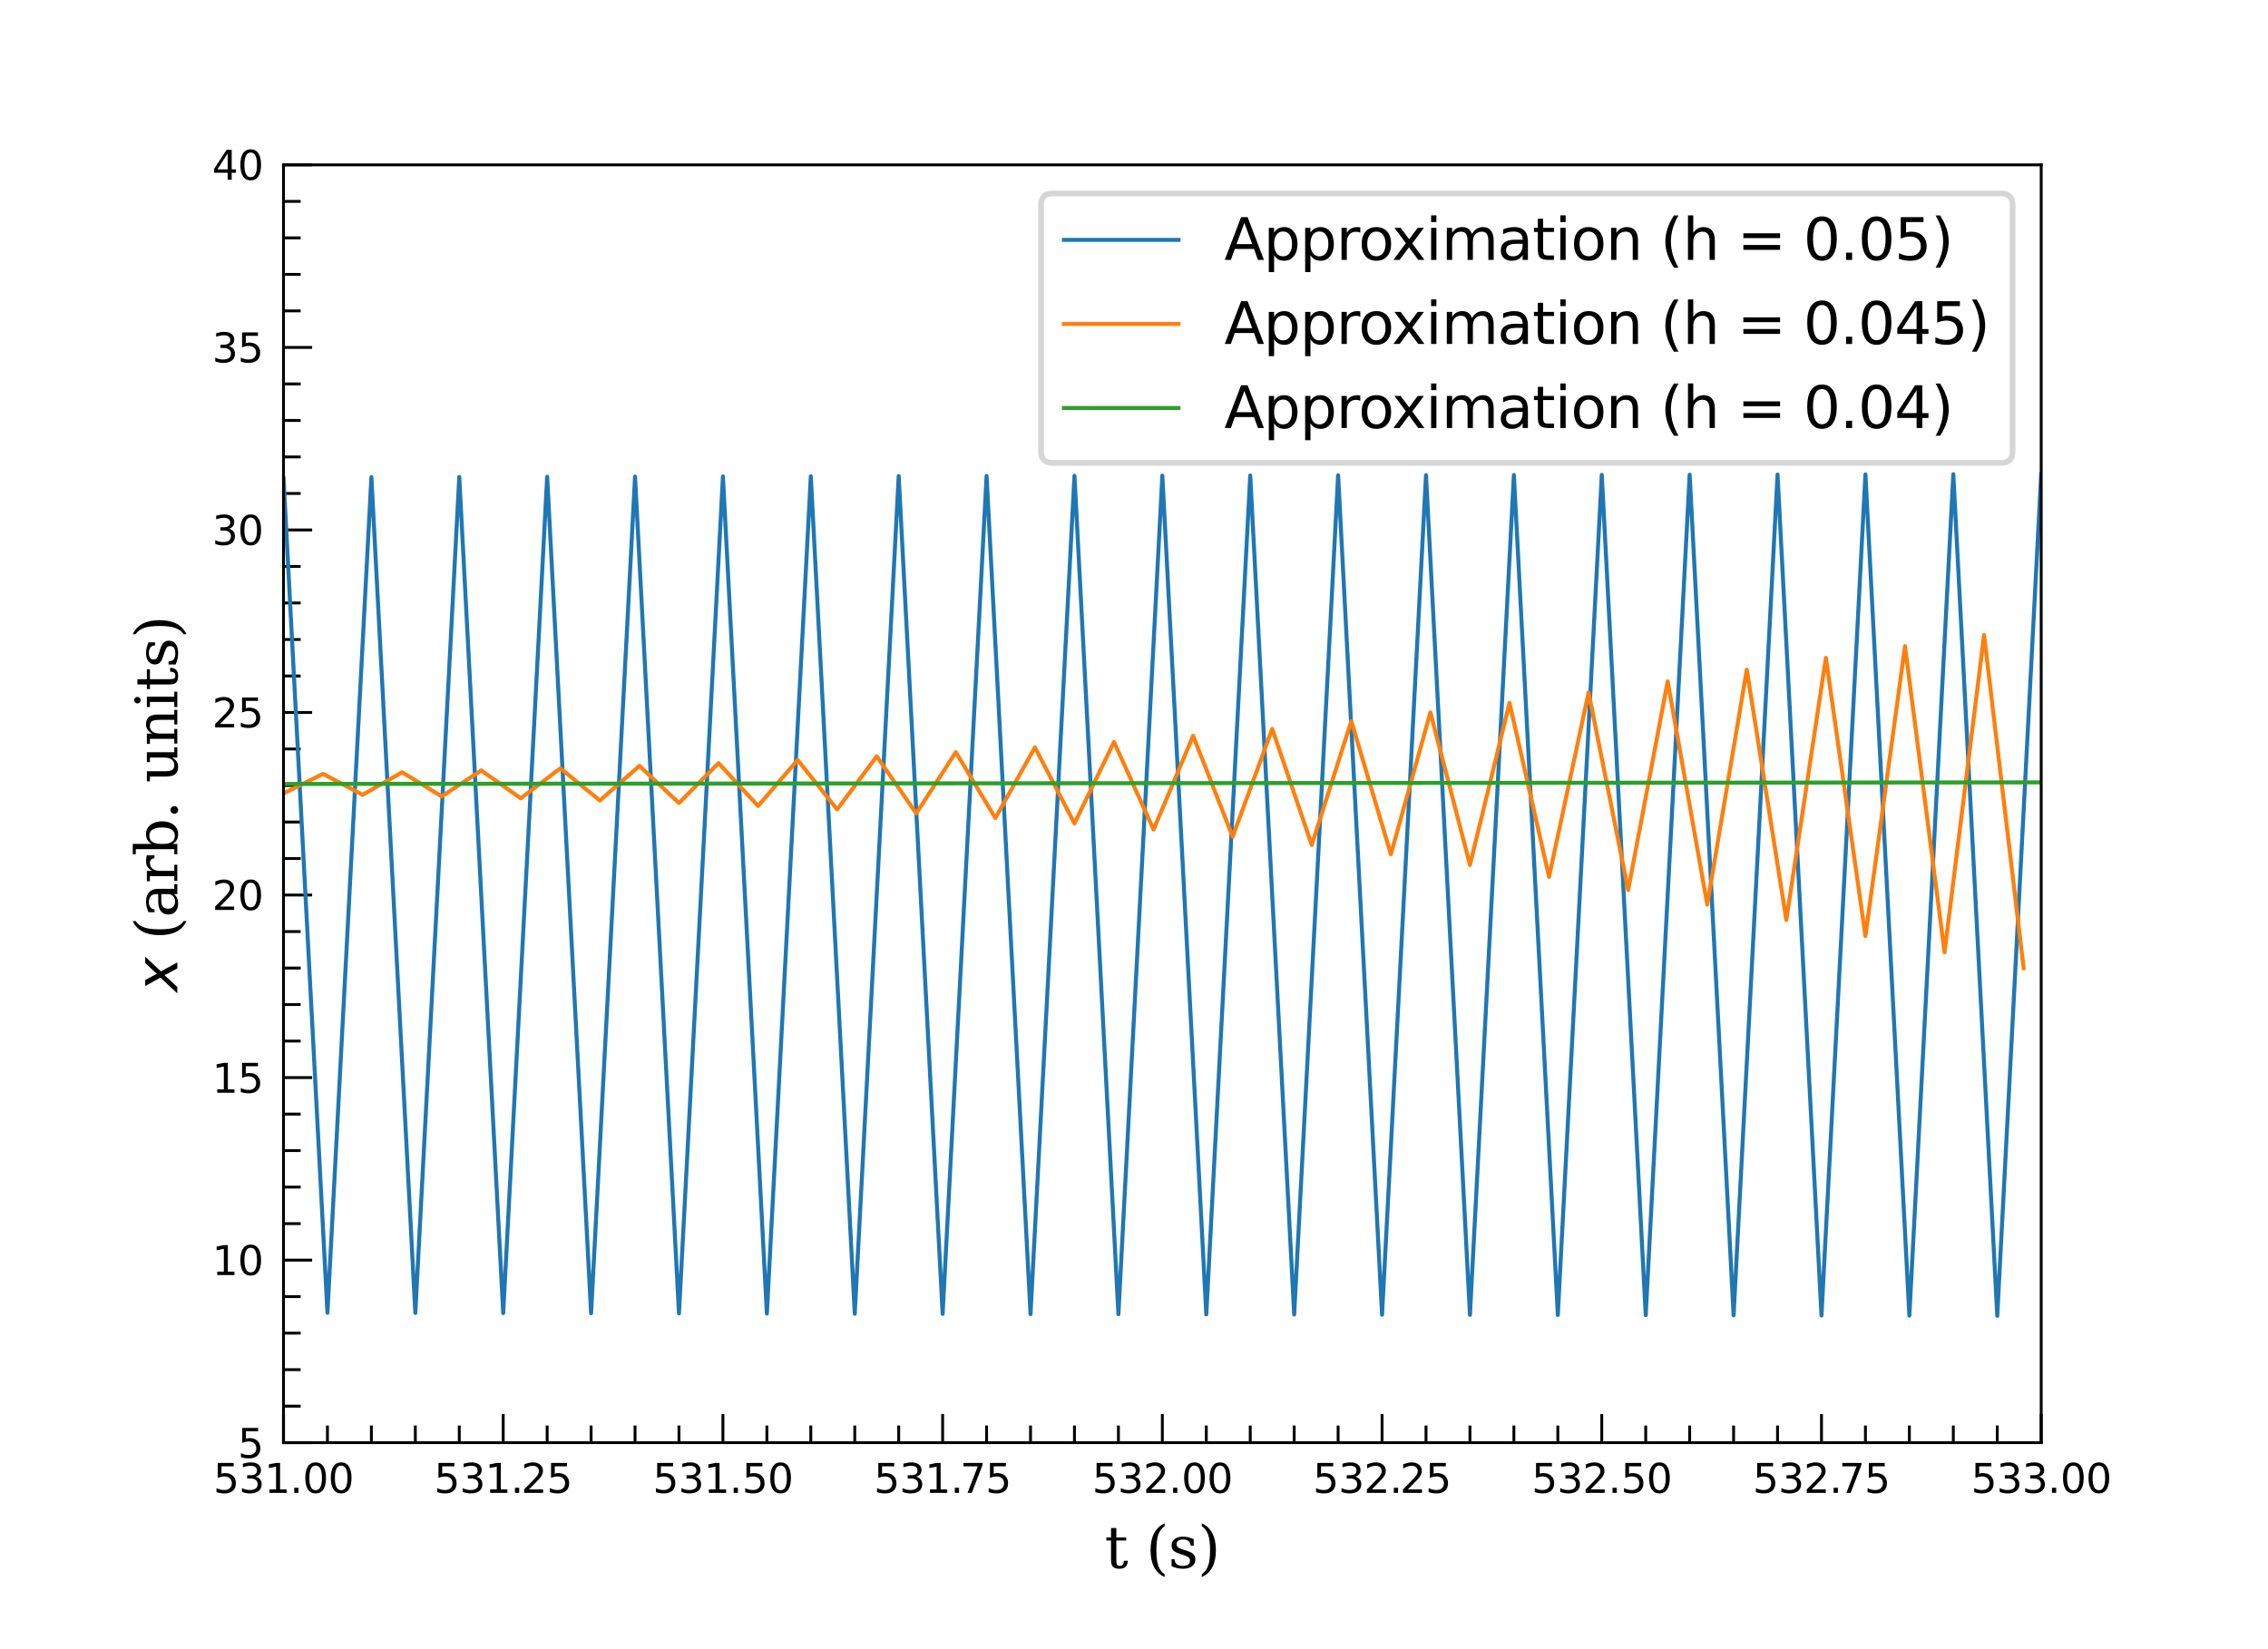 <?xml version="1.0" encoding="utf-8" standalone="no"?>
<!DOCTYPE svg PUBLIC "-//W3C//DTD SVG 1.1//EN"
  "http://www.w3.org/Graphics/SVG/1.1/DTD/svg11.dtd">
<svg xmlns:xlink="http://www.w3.org/1999/xlink" width="396pt" height="287.928pt" viewBox="0 0 396 287.928" xmlns="http://www.w3.org/2000/svg" version="1.1">
 <defs>
  <style type="text/css">*{stroke-linejoin: round; stroke-linecap: butt}</style>
 </defs>
 <g id="figure_1">
  <g id="patch_1">
   <path d="M 0 287.928 
L 396 287.928 
L 396 0 
L 0 0 
z
" style="fill: #ffffff"/>
  </g>
  <g id="axes_1">
   <g id="patch_2">
    <path d="M 49.5 251.937 
L 356.4 251.937 
L 356.4 28.793 
L 49.5 28.793 
z
" style="fill: #ffffff"/>
   </g>
   <g id="matplotlib.axis_1">
    <g id="xtick_1">
     <g id="line2d_1">
      <defs>
       <path id="md53409d788" d="M 0 0 
L 0 -5 
" style="stroke: #000000; stroke-width: 0.5"/>
      </defs>
      <g>
       <use xlink:href="#md53409d788" x="49.5" y="251.937" style="stroke: #000000; stroke-width: 0.5"/>
      </g>
     </g>
     <g id="text_1">
      <!-- $\mathdefault{531.00}$ -->
      <g transform="translate(37.25 260.756) scale(0.07 -0.07)">
       <defs>
        <path id="DejaVuSans-35" d="M 691 4666 
L 3169 4666 
L 3169 4134 
L 1269 4134 
L 1269 2991 
Q 1406 3038 1543 3061 
Q 1681 3084 1819 3084 
Q 2600 3084 3056 2656 
Q 3513 2228 3513 1497 
Q 3513 744 3044 326 
Q 2575 -91 1722 -91 
Q 1428 -91 1123 -41 
Q 819 9 494 109 
L 494 744 
Q 775 591 1075 516 
Q 1375 441 1709 441 
Q 2250 441 2565 725 
Q 2881 1009 2881 1497 
Q 2881 1984 2565 2268 
Q 2250 2553 1709 2553 
Q 1456 2553 1204 2497 
Q 953 2441 691 2322 
L 691 4666 
z
" transform="scale(0.016)"/>
        <path id="DejaVuSans-33" d="M 2597 2516 
Q 3050 2419 3304 2112 
Q 3559 1806 3559 1356 
Q 3559 666 3084 287 
Q 2609 -91 1734 -91 
Q 1441 -91 1130 -33 
Q 819 25 488 141 
L 488 750 
Q 750 597 1062 519 
Q 1375 441 1716 441 
Q 2309 441 2620 675 
Q 2931 909 2931 1356 
Q 2931 1769 2642 2001 
Q 2353 2234 1838 2234 
L 1294 2234 
L 1294 2753 
L 1863 2753 
Q 2328 2753 2575 2939 
Q 2822 3125 2822 3475 
Q 2822 3834 2567 4026 
Q 2313 4219 1838 4219 
Q 1578 4219 1281 4162 
Q 984 4106 628 3988 
L 628 4550 
Q 988 4650 1302 4700 
Q 1616 4750 1894 4750 
Q 2613 4750 3031 4423 
Q 3450 4097 3450 3541 
Q 3450 3153 3228 2886 
Q 3006 2619 2597 2516 
z
" transform="scale(0.016)"/>
        <path id="DejaVuSans-31" d="M 794 531 
L 1825 531 
L 1825 4091 
L 703 3866 
L 703 4441 
L 1819 4666 
L 2450 4666 
L 2450 531 
L 3481 531 
L 3481 0 
L 794 0 
L 794 531 
z
" transform="scale(0.016)"/>
        <path id="DejaVuSans-2e" d="M 684 794 
L 1344 794 
L 1344 0 
L 684 0 
L 684 794 
z
" transform="scale(0.016)"/>
        <path id="DejaVuSans-30" d="M 2034 4250 
Q 1547 4250 1301 3770 
Q 1056 3291 1056 2328 
Q 1056 1369 1301 889 
Q 1547 409 2034 409 
Q 2525 409 2770 889 
Q 3016 1369 3016 2328 
Q 3016 3291 2770 3770 
Q 2525 4250 2034 4250 
z
M 2034 4750 
Q 2819 4750 3233 4129 
Q 3647 3509 3647 2328 
Q 3647 1150 3233 529 
Q 2819 -91 2034 -91 
Q 1250 -91 836 529 
Q 422 1150 422 2328 
Q 422 3509 836 4129 
Q 1250 4750 2034 4750 
z
" transform="scale(0.016)"/>
       </defs>
       <use xlink:href="#DejaVuSans-35" transform="translate(0 0.781)"/>
       <use xlink:href="#DejaVuSans-33" transform="translate(63.623 0.781)"/>
       <use xlink:href="#DejaVuSans-31" transform="translate(127.246 0.781)"/>
       <use xlink:href="#DejaVuSans-2e" transform="translate(190.869 0.781)"/>
       <use xlink:href="#DejaVuSans-30" transform="translate(222.656 0.781)"/>
       <use xlink:href="#DejaVuSans-30" transform="translate(286.279 0.781)"/>
      </g>
     </g>
    </g>
    <g id="xtick_2">
     <g id="line2d_2">
      <g>
       <use xlink:href="#md53409d788" x="87.862" y="251.937" style="stroke: #000000; stroke-width: 0.5"/>
      </g>
     </g>
     <g id="text_2">
      <!-- $\mathdefault{531.25}$ -->
      <g transform="translate(75.787 260.756) scale(0.07 -0.07)">
       <defs>
        <path id="DejaVuSans-32" d="M 1228 531 
L 3431 531 
L 3431 0 
L 469 0 
L 469 531 
Q 828 903 1448 1529 
Q 2069 2156 2228 2338 
Q 2531 2678 2651 2914 
Q 2772 3150 2772 3378 
Q 2772 3750 2511 3984 
Q 2250 4219 1831 4219 
Q 1534 4219 1204 4116 
Q 875 4013 500 3803 
L 500 4441 
Q 881 4594 1212 4672 
Q 1544 4750 1819 4750 
Q 2544 4750 2975 4387 
Q 3406 4025 3406 3419 
Q 3406 3131 3298 2873 
Q 3191 2616 2906 2266 
Q 2828 2175 2409 1742 
Q 1991 1309 1228 531 
z
" transform="scale(0.016)"/>
       </defs>
       <use xlink:href="#DejaVuSans-35" transform="translate(0 0.781)"/>
       <use xlink:href="#DejaVuSans-33" transform="translate(63.623 0.781)"/>
       <use xlink:href="#DejaVuSans-31" transform="translate(127.246 0.781)"/>
       <use xlink:href="#DejaVuSans-2e" transform="translate(190.869 0.781)"/>
       <use xlink:href="#DejaVuSans-32" transform="translate(217.156 0.781)"/>
       <use xlink:href="#DejaVuSans-35" transform="translate(280.779 0.781)"/>
      </g>
     </g>
    </g>
    <g id="xtick_3">
     <g id="line2d_3">
      <g>
       <use xlink:href="#md53409d788" x="126.225" y="251.937" style="stroke: #000000; stroke-width: 0.5"/>
      </g>
     </g>
     <g id="text_3">
      <!-- $\mathdefault{531.50}$ -->
      <g transform="translate(113.975 260.756) scale(0.07 -0.07)">
       <use xlink:href="#DejaVuSans-35" transform="translate(0 0.781)"/>
       <use xlink:href="#DejaVuSans-33" transform="translate(63.623 0.781)"/>
       <use xlink:href="#DejaVuSans-31" transform="translate(127.246 0.781)"/>
       <use xlink:href="#DejaVuSans-2e" transform="translate(190.869 0.781)"/>
       <use xlink:href="#DejaVuSans-35" transform="translate(222.656 0.781)"/>
       <use xlink:href="#DejaVuSans-30" transform="translate(286.279 0.781)"/>
      </g>
     </g>
    </g>
    <g id="xtick_4">
     <g id="line2d_4">
      <g>
       <use xlink:href="#md53409d788" x="164.588" y="251.937" style="stroke: #000000; stroke-width: 0.5"/>
      </g>
     </g>
     <g id="text_4">
      <!-- $\mathdefault{531.75}$ -->
      <g transform="translate(152.583 260.756) scale(0.07 -0.07)">
       <defs>
        <path id="DejaVuSans-37" d="M 525 4666 
L 3525 4666 
L 3525 4397 
L 1831 0 
L 1172 0 
L 2766 4134 
L 525 4134 
L 525 4666 
z
" transform="scale(0.016)"/>
       </defs>
       <use xlink:href="#DejaVuSans-35" transform="translate(0 0.781)"/>
       <use xlink:href="#DejaVuSans-33" transform="translate(63.623 0.781)"/>
       <use xlink:href="#DejaVuSans-31" transform="translate(127.246 0.781)"/>
       <use xlink:href="#DejaVuSans-2e" transform="translate(190.869 0.781)"/>
       <use xlink:href="#DejaVuSans-37" transform="translate(214.906 0.781)"/>
       <use xlink:href="#DejaVuSans-35" transform="translate(278.529 0.781)"/>
      </g>
     </g>
    </g>
    <g id="xtick_5">
     <g id="line2d_5">
      <g>
       <use xlink:href="#md53409d788" x="202.95" y="251.937" style="stroke: #000000; stroke-width: 0.5"/>
      </g>
     </g>
     <g id="text_5">
      <!-- $\mathdefault{532.00}$ -->
      <g transform="translate(190.7 260.756) scale(0.07 -0.07)">
       <use xlink:href="#DejaVuSans-35" transform="translate(0 0.781)"/>
       <use xlink:href="#DejaVuSans-33" transform="translate(63.623 0.781)"/>
       <use xlink:href="#DejaVuSans-32" transform="translate(127.246 0.781)"/>
       <use xlink:href="#DejaVuSans-2e" transform="translate(190.869 0.781)"/>
       <use xlink:href="#DejaVuSans-30" transform="translate(222.656 0.781)"/>
       <use xlink:href="#DejaVuSans-30" transform="translate(286.279 0.781)"/>
      </g>
     </g>
    </g>
    <g id="xtick_6">
     <g id="line2d_6">
      <g>
       <use xlink:href="#md53409d788" x="241.312" y="251.937" style="stroke: #000000; stroke-width: 0.5"/>
      </g>
     </g>
     <g id="text_6">
      <!-- $\mathdefault{532.25}$ -->
      <g transform="translate(229.238 260.756) scale(0.07 -0.07)">
       <use xlink:href="#DejaVuSans-35" transform="translate(0 0.781)"/>
       <use xlink:href="#DejaVuSans-33" transform="translate(63.623 0.781)"/>
       <use xlink:href="#DejaVuSans-32" transform="translate(127.246 0.781)"/>
       <use xlink:href="#DejaVuSans-2e" transform="translate(190.869 0.781)"/>
       <use xlink:href="#DejaVuSans-32" transform="translate(217.156 0.781)"/>
       <use xlink:href="#DejaVuSans-35" transform="translate(280.779 0.781)"/>
      </g>
     </g>
    </g>
    <g id="xtick_7">
     <g id="line2d_7">
      <g>
       <use xlink:href="#md53409d788" x="279.675" y="251.937" style="stroke: #000000; stroke-width: 0.5"/>
      </g>
     </g>
     <g id="text_7">
      <!-- $\mathdefault{532.50}$ -->
      <g transform="translate(267.425 260.756) scale(0.07 -0.07)">
       <use xlink:href="#DejaVuSans-35" transform="translate(0 0.781)"/>
       <use xlink:href="#DejaVuSans-33" transform="translate(63.623 0.781)"/>
       <use xlink:href="#DejaVuSans-32" transform="translate(127.246 0.781)"/>
       <use xlink:href="#DejaVuSans-2e" transform="translate(190.869 0.781)"/>
       <use xlink:href="#DejaVuSans-35" transform="translate(222.656 0.781)"/>
       <use xlink:href="#DejaVuSans-30" transform="translate(286.279 0.781)"/>
      </g>
     </g>
    </g>
    <g id="xtick_8">
     <g id="line2d_8">
      <g>
       <use xlink:href="#md53409d788" x="318.038" y="251.937" style="stroke: #000000; stroke-width: 0.5"/>
      </g>
     </g>
     <g id="text_8">
      <!-- $\mathdefault{532.75}$ -->
      <g transform="translate(306.033 260.756) scale(0.07 -0.07)">
       <use xlink:href="#DejaVuSans-35" transform="translate(0 0.781)"/>
       <use xlink:href="#DejaVuSans-33" transform="translate(63.623 0.781)"/>
       <use xlink:href="#DejaVuSans-32" transform="translate(127.246 0.781)"/>
       <use xlink:href="#DejaVuSans-2e" transform="translate(190.869 0.781)"/>
       <use xlink:href="#DejaVuSans-37" transform="translate(214.906 0.781)"/>
       <use xlink:href="#DejaVuSans-35" transform="translate(278.529 0.781)"/>
      </g>
     </g>
    </g>
    <g id="xtick_9">
     <g id="line2d_9">
      <g>
       <use xlink:href="#md53409d788" x="356.4" y="251.937" style="stroke: #000000; stroke-width: 0.5"/>
      </g>
     </g>
     <g id="text_9">
      <!-- $\mathdefault{533.00}$ -->
      <g transform="translate(344.15 260.756) scale(0.07 -0.07)">
       <use xlink:href="#DejaVuSans-35" transform="translate(0 0.781)"/>
       <use xlink:href="#DejaVuSans-33" transform="translate(63.623 0.781)"/>
       <use xlink:href="#DejaVuSans-33" transform="translate(127.246 0.781)"/>
       <use xlink:href="#DejaVuSans-2e" transform="translate(190.869 0.781)"/>
       <use xlink:href="#DejaVuSans-30" transform="translate(222.656 0.781)"/>
       <use xlink:href="#DejaVuSans-30" transform="translate(286.279 0.781)"/>
      </g>
     </g>
    </g>
    <g id="xtick_10">
     <g id="line2d_10">
      <defs>
       <path id="m94f003eaab" d="M 0 0 
L 0 -3 
" style="stroke: #000000; stroke-width: 0.5"/>
      </defs>
      <g>
       <use xlink:href="#m94f003eaab" x="57.172" y="251.937" style="stroke: #000000; stroke-width: 0.5"/>
      </g>
     </g>
    </g>
    <g id="xtick_11">
     <g id="line2d_11">
      <g>
       <use xlink:href="#m94f003eaab" x="64.845" y="251.937" style="stroke: #000000; stroke-width: 0.5"/>
      </g>
     </g>
    </g>
    <g id="xtick_12">
     <g id="line2d_12">
      <g>
       <use xlink:href="#m94f003eaab" x="72.517" y="251.937" style="stroke: #000000; stroke-width: 0.5"/>
      </g>
     </g>
    </g>
    <g id="xtick_13">
     <g id="line2d_13">
      <g>
       <use xlink:href="#m94f003eaab" x="80.19" y="251.937" style="stroke: #000000; stroke-width: 0.5"/>
      </g>
     </g>
    </g>
    <g id="xtick_14">
     <g id="line2d_14">
      <g>
       <use xlink:href="#m94f003eaab" x="95.535" y="251.937" style="stroke: #000000; stroke-width: 0.5"/>
      </g>
     </g>
    </g>
    <g id="xtick_15">
     <g id="line2d_15">
      <g>
       <use xlink:href="#m94f003eaab" x="103.207" y="251.937" style="stroke: #000000; stroke-width: 0.5"/>
      </g>
     </g>
    </g>
    <g id="xtick_16">
     <g id="line2d_16">
      <g>
       <use xlink:href="#m94f003eaab" x="110.88" y="251.937" style="stroke: #000000; stroke-width: 0.5"/>
      </g>
     </g>
    </g>
    <g id="xtick_17">
     <g id="line2d_17">
      <g>
       <use xlink:href="#m94f003eaab" x="118.552" y="251.937" style="stroke: #000000; stroke-width: 0.5"/>
      </g>
     </g>
    </g>
    <g id="xtick_18">
     <g id="line2d_18">
      <g>
       <use xlink:href="#m94f003eaab" x="133.898" y="251.937" style="stroke: #000000; stroke-width: 0.5"/>
      </g>
     </g>
    </g>
    <g id="xtick_19">
     <g id="line2d_19">
      <g>
       <use xlink:href="#m94f003eaab" x="141.57" y="251.937" style="stroke: #000000; stroke-width: 0.5"/>
      </g>
     </g>
    </g>
    <g id="xtick_20">
     <g id="line2d_20">
      <g>
       <use xlink:href="#m94f003eaab" x="149.243" y="251.937" style="stroke: #000000; stroke-width: 0.5"/>
      </g>
     </g>
    </g>
    <g id="xtick_21">
     <g id="line2d_21">
      <g>
       <use xlink:href="#m94f003eaab" x="156.915" y="251.937" style="stroke: #000000; stroke-width: 0.5"/>
      </g>
     </g>
    </g>
    <g id="xtick_22">
     <g id="line2d_22">
      <g>
       <use xlink:href="#m94f003eaab" x="172.26" y="251.937" style="stroke: #000000; stroke-width: 0.5"/>
      </g>
     </g>
    </g>
    <g id="xtick_23">
     <g id="line2d_23">
      <g>
       <use xlink:href="#m94f003eaab" x="179.933" y="251.937" style="stroke: #000000; stroke-width: 0.5"/>
      </g>
     </g>
    </g>
    <g id="xtick_24">
     <g id="line2d_24">
      <g>
       <use xlink:href="#m94f003eaab" x="187.605" y="251.937" style="stroke: #000000; stroke-width: 0.5"/>
      </g>
     </g>
    </g>
    <g id="xtick_25">
     <g id="line2d_25">
      <g>
       <use xlink:href="#m94f003eaab" x="195.278" y="251.937" style="stroke: #000000; stroke-width: 0.5"/>
      </g>
     </g>
    </g>
    <g id="xtick_26">
     <g id="line2d_26">
      <g>
       <use xlink:href="#m94f003eaab" x="210.623" y="251.937" style="stroke: #000000; stroke-width: 0.5"/>
      </g>
     </g>
    </g>
    <g id="xtick_27">
     <g id="line2d_27">
      <g>
       <use xlink:href="#m94f003eaab" x="218.295" y="251.937" style="stroke: #000000; stroke-width: 0.5"/>
      </g>
     </g>
    </g>
    <g id="xtick_28">
     <g id="line2d_28">
      <g>
       <use xlink:href="#m94f003eaab" x="225.968" y="251.937" style="stroke: #000000; stroke-width: 0.5"/>
      </g>
     </g>
    </g>
    <g id="xtick_29">
     <g id="line2d_29">
      <g>
       <use xlink:href="#m94f003eaab" x="233.64" y="251.937" style="stroke: #000000; stroke-width: 0.5"/>
      </g>
     </g>
    </g>
    <g id="xtick_30">
     <g id="line2d_30">
      <g>
       <use xlink:href="#m94f003eaab" x="248.985" y="251.937" style="stroke: #000000; stroke-width: 0.5"/>
      </g>
     </g>
    </g>
    <g id="xtick_31">
     <g id="line2d_31">
      <g>
       <use xlink:href="#m94f003eaab" x="256.658" y="251.937" style="stroke: #000000; stroke-width: 0.5"/>
      </g>
     </g>
    </g>
    <g id="xtick_32">
     <g id="line2d_32">
      <g>
       <use xlink:href="#m94f003eaab" x="264.33" y="251.937" style="stroke: #000000; stroke-width: 0.5"/>
      </g>
     </g>
    </g>
    <g id="xtick_33">
     <g id="line2d_33">
      <g>
       <use xlink:href="#m94f003eaab" x="272.002" y="251.937" style="stroke: #000000; stroke-width: 0.5"/>
      </g>
     </g>
    </g>
    <g id="xtick_34">
     <g id="line2d_34">
      <g>
       <use xlink:href="#m94f003eaab" x="287.348" y="251.937" style="stroke: #000000; stroke-width: 0.5"/>
      </g>
     </g>
    </g>
    <g id="xtick_35">
     <g id="line2d_35">
      <g>
       <use xlink:href="#m94f003eaab" x="295.02" y="251.937" style="stroke: #000000; stroke-width: 0.5"/>
      </g>
     </g>
    </g>
    <g id="xtick_36">
     <g id="line2d_36">
      <g>
       <use xlink:href="#m94f003eaab" x="302.692" y="251.937" style="stroke: #000000; stroke-width: 0.5"/>
      </g>
     </g>
    </g>
    <g id="xtick_37">
     <g id="line2d_37">
      <g>
       <use xlink:href="#m94f003eaab" x="310.365" y="251.937" style="stroke: #000000; stroke-width: 0.5"/>
      </g>
     </g>
    </g>
    <g id="xtick_38">
     <g id="line2d_38">
      <g>
       <use xlink:href="#m94f003eaab" x="325.71" y="251.937" style="stroke: #000000; stroke-width: 0.5"/>
      </g>
     </g>
    </g>
    <g id="xtick_39">
     <g id="line2d_39">
      <g>
       <use xlink:href="#m94f003eaab" x="333.382" y="251.937" style="stroke: #000000; stroke-width: 0.5"/>
      </g>
     </g>
    </g>
    <g id="xtick_40">
     <g id="line2d_40">
      <g>
       <use xlink:href="#m94f003eaab" x="341.055" y="251.937" style="stroke: #000000; stroke-width: 0.5"/>
      </g>
     </g>
    </g>
    <g id="xtick_41">
     <g id="line2d_41">
      <g>
       <use xlink:href="#m94f003eaab" x="348.728" y="251.937" style="stroke: #000000; stroke-width: 0.5"/>
      </g>
     </g>
    </g>
    <g id="text_10">
     <!-- t (s) -->
     <g transform="translate(192.884 273.81) scale(0.1 -0.1)">
      <defs>
       <path id="DejaVuSerif-74" d="M 691 2988 
L 184 2988 
L 184 3322 
L 691 3322 
L 691 4353 
L 1269 4353 
L 1269 3322 
L 2350 3322 
L 2350 2988 
L 1269 2988 
L 1269 878 
Q 1269 456 1350 337 
Q 1431 219 1650 219 
Q 1875 219 1978 351 
Q 2081 484 2088 781 
L 2522 781 
Q 2497 328 2275 118 
Q 2053 -91 1600 -91 
Q 1103 -91 897 129 
Q 691 350 691 878 
L 691 2988 
z
" transform="scale(0.016)"/>
       <path id="DejaVuSerif-20" transform="scale(0.016)"/>
       <path id="DejaVuSerif-28" d="M 2041 -997 
Q 1281 -656 893 83 
Q 506 822 506 1931 
Q 506 3044 893 3783 
Q 1281 4522 2041 4863 
L 2041 4556 
Q 1559 4225 1350 3623 
Q 1141 3022 1141 1931 
Q 1141 844 1350 242 
Q 1559 -359 2041 -691 
L 2041 -997 
z
" transform="scale(0.016)"/>
       <path id="DejaVuSerif-73" d="M 359 184 
L 359 959 
L 691 959 
Q 703 588 923 403 
Q 1144 219 1575 219 
Q 1963 219 2166 364 
Q 2369 509 2369 788 
Q 2369 1006 2220 1140 
Q 2072 1275 1594 1428 
L 1178 1569 
Q 750 1706 558 1912 
Q 366 2119 366 2438 
Q 366 2894 700 3153 
Q 1034 3413 1625 3413 
Q 1888 3413 2178 3344 
Q 2469 3275 2778 3144 
L 2778 2419 
L 2447 2419 
Q 2434 2741 2221 2922 
Q 2009 3103 1644 3103 
Q 1281 3103 1095 2975 
Q 909 2847 909 2591 
Q 909 2381 1050 2254 
Q 1191 2128 1613 1997 
L 2069 1856 
Q 2541 1709 2748 1489 
Q 2956 1269 2956 922 
Q 2956 450 2595 179 
Q 2234 -91 1600 -91 
Q 1278 -91 972 -22 
Q 666 47 359 184 
z
" transform="scale(0.016)"/>
       <path id="DejaVuSerif-29" d="M 453 -997 
L 453 -691 
Q 934 -359 1145 242 
Q 1356 844 1356 1931 
Q 1356 3022 1145 3623 
Q 934 4225 453 4556 
L 453 4863 
Q 1216 4522 1603 3783 
Q 1991 3044 1991 1931 
Q 1991 822 1603 83 
Q 1216 -656 453 -997 
z
" transform="scale(0.016)"/>
      </defs>
      <use xlink:href="#DejaVuSerif-74"/>
      <use xlink:href="#DejaVuSerif-20" x="40.186"/>
      <use xlink:href="#DejaVuSerif-28" x="71.973"/>
      <use xlink:href="#DejaVuSerif-73" x="110.986"/>
      <use xlink:href="#DejaVuSerif-29" x="162.305"/>
     </g>
    </g>
   </g>
   <g id="matplotlib.axis_2">
    <g id="ytick_1">
     <g id="line2d_42">
      <defs>
       <path id="md9e72fec54" d="M 0 0 
L 5 0 
" style="stroke: #000000; stroke-width: 0.5"/>
      </defs>
      <g>
       <use xlink:href="#md9e72fec54" x="49.5" y="251.937" style="stroke: #000000; stroke-width: 0.5"/>
      </g>
     </g>
     <g id="text_11">
      <!-- $\mathdefault{5}$ -->
      <g transform="translate(41.52 254.596) scale(0.07 -0.07)">
       <use xlink:href="#DejaVuSans-35" transform="translate(0 0.094)"/>
      </g>
     </g>
    </g>
    <g id="ytick_2">
     <g id="line2d_43">
      <g>
       <use xlink:href="#md9e72fec54" x="49.5" y="220.059" style="stroke: #000000; stroke-width: 0.5"/>
      </g>
     </g>
     <g id="text_12">
      <!-- $\mathdefault{10}$ -->
      <g transform="translate(37.04 222.719) scale(0.07 -0.07)">
       <use xlink:href="#DejaVuSans-31" transform="translate(0 0.781)"/>
       <use xlink:href="#DejaVuSans-30" transform="translate(63.623 0.781)"/>
      </g>
     </g>
    </g>
    <g id="ytick_3">
     <g id="line2d_44">
      <g>
       <use xlink:href="#md9e72fec54" x="49.5" y="188.182" style="stroke: #000000; stroke-width: 0.5"/>
      </g>
     </g>
     <g id="text_13">
      <!-- $\mathdefault{15}$ -->
      <g transform="translate(37.04 190.841) scale(0.07 -0.07)">
       <use xlink:href="#DejaVuSans-31" transform="translate(0 0.094)"/>
       <use xlink:href="#DejaVuSans-35" transform="translate(63.623 0.094)"/>
      </g>
     </g>
    </g>
    <g id="ytick_4">
     <g id="line2d_45">
      <g>
       <use xlink:href="#md9e72fec54" x="49.5" y="156.304" style="stroke: #000000; stroke-width: 0.5"/>
      </g>
     </g>
     <g id="text_14">
      <!-- $\mathdefault{20}$ -->
      <g transform="translate(37.04 158.963) scale(0.07 -0.07)">
       <use xlink:href="#DejaVuSans-32" transform="translate(0 0.781)"/>
       <use xlink:href="#DejaVuSans-30" transform="translate(63.623 0.781)"/>
      </g>
     </g>
    </g>
    <g id="ytick_5">
     <g id="line2d_46">
      <g>
       <use xlink:href="#md9e72fec54" x="49.5" y="124.426" style="stroke: #000000; stroke-width: 0.5"/>
      </g>
     </g>
     <g id="text_15">
      <!-- $\mathdefault{25}$ -->
      <g transform="translate(37.04 127.085) scale(0.07 -0.07)">
       <use xlink:href="#DejaVuSans-32" transform="translate(0 0.781)"/>
       <use xlink:href="#DejaVuSans-35" transform="translate(63.623 0.781)"/>
      </g>
     </g>
    </g>
    <g id="ytick_6">
     <g id="line2d_47">
      <g>
       <use xlink:href="#md9e72fec54" x="49.5" y="92.548" style="stroke: #000000; stroke-width: 0.5"/>
      </g>
     </g>
     <g id="text_16">
      <!-- $\mathdefault{30}$ -->
      <g transform="translate(37.04 95.208) scale(0.07 -0.07)">
       <use xlink:href="#DejaVuSans-33" transform="translate(0 0.781)"/>
       <use xlink:href="#DejaVuSans-30" transform="translate(63.623 0.781)"/>
      </g>
     </g>
    </g>
    <g id="ytick_7">
     <g id="line2d_48">
      <g>
       <use xlink:href="#md9e72fec54" x="49.5" y="60.671" style="stroke: #000000; stroke-width: 0.5"/>
      </g>
     </g>
     <g id="text_17">
      <!-- $\mathdefault{35}$ -->
      <g transform="translate(37.04 63.33) scale(0.07 -0.07)">
       <use xlink:href="#DejaVuSans-33" transform="translate(0 0.781)"/>
       <use xlink:href="#DejaVuSans-35" transform="translate(63.623 0.781)"/>
      </g>
     </g>
    </g>
    <g id="ytick_8">
     <g id="line2d_49">
      <g>
       <use xlink:href="#md9e72fec54" x="49.5" y="28.793" style="stroke: #000000; stroke-width: 0.5"/>
      </g>
     </g>
     <g id="text_18">
      <!-- $\mathdefault{40}$ -->
      <g transform="translate(37.04 31.452) scale(0.07 -0.07)">
       <defs>
        <path id="DejaVuSans-34" d="M 2419 4116 
L 825 1625 
L 2419 1625 
L 2419 4116 
z
M 2253 4666 
L 3047 4666 
L 3047 1625 
L 3713 1625 
L 3713 1100 
L 3047 1100 
L 3047 0 
L 2419 0 
L 2419 1100 
L 313 1100 
L 313 1709 
L 2253 4666 
z
" transform="scale(0.016)"/>
       </defs>
       <use xlink:href="#DejaVuSans-34" transform="translate(0 0.781)"/>
       <use xlink:href="#DejaVuSans-30" transform="translate(63.623 0.781)"/>
      </g>
     </g>
    </g>
    <g id="ytick_9">
     <g id="line2d_50">
      <defs>
       <path id="m0846a1f3bc" d="M 0 0 
L 3 0 
" style="stroke: #000000; stroke-width: 0.5"/>
      </defs>
      <g>
       <use xlink:href="#m0846a1f3bc" x="49.5" y="245.561" style="stroke: #000000; stroke-width: 0.5"/>
      </g>
     </g>
    </g>
    <g id="ytick_10">
     <g id="line2d_51">
      <g>
       <use xlink:href="#m0846a1f3bc" x="49.5" y="239.186" style="stroke: #000000; stroke-width: 0.5"/>
      </g>
     </g>
    </g>
    <g id="ytick_11">
     <g id="line2d_52">
      <g>
       <use xlink:href="#m0846a1f3bc" x="49.5" y="232.81" style="stroke: #000000; stroke-width: 0.5"/>
      </g>
     </g>
    </g>
    <g id="ytick_12">
     <g id="line2d_53">
      <g>
       <use xlink:href="#m0846a1f3bc" x="49.5" y="226.435" style="stroke: #000000; stroke-width: 0.5"/>
      </g>
     </g>
    </g>
    <g id="ytick_13">
     <g id="line2d_54">
      <g>
       <use xlink:href="#m0846a1f3bc" x="49.5" y="213.684" style="stroke: #000000; stroke-width: 0.5"/>
      </g>
     </g>
    </g>
    <g id="ytick_14">
     <g id="line2d_55">
      <g>
       <use xlink:href="#m0846a1f3bc" x="49.5" y="207.308" style="stroke: #000000; stroke-width: 0.5"/>
      </g>
     </g>
    </g>
    <g id="ytick_15">
     <g id="line2d_56">
      <g>
       <use xlink:href="#m0846a1f3bc" x="49.5" y="200.933" style="stroke: #000000; stroke-width: 0.5"/>
      </g>
     </g>
    </g>
    <g id="ytick_16">
     <g id="line2d_57">
      <g>
       <use xlink:href="#m0846a1f3bc" x="49.5" y="194.557" style="stroke: #000000; stroke-width: 0.5"/>
      </g>
     </g>
    </g>
    <g id="ytick_17">
     <g id="line2d_58">
      <g>
       <use xlink:href="#m0846a1f3bc" x="49.5" y="181.806" style="stroke: #000000; stroke-width: 0.5"/>
      </g>
     </g>
    </g>
    <g id="ytick_18">
     <g id="line2d_59">
      <g>
       <use xlink:href="#m0846a1f3bc" x="49.5" y="175.43" style="stroke: #000000; stroke-width: 0.5"/>
      </g>
     </g>
    </g>
    <g id="ytick_19">
     <g id="line2d_60">
      <g>
       <use xlink:href="#m0846a1f3bc" x="49.5" y="169.055" style="stroke: #000000; stroke-width: 0.5"/>
      </g>
     </g>
    </g>
    <g id="ytick_20">
     <g id="line2d_61">
      <g>
       <use xlink:href="#m0846a1f3bc" x="49.5" y="162.679" style="stroke: #000000; stroke-width: 0.5"/>
      </g>
     </g>
    </g>
    <g id="ytick_21">
     <g id="line2d_62">
      <g>
       <use xlink:href="#m0846a1f3bc" x="49.5" y="149.928" style="stroke: #000000; stroke-width: 0.5"/>
      </g>
     </g>
    </g>
    <g id="ytick_22">
     <g id="line2d_63">
      <g>
       <use xlink:href="#m0846a1f3bc" x="49.5" y="143.553" style="stroke: #000000; stroke-width: 0.5"/>
      </g>
     </g>
    </g>
    <g id="ytick_23">
     <g id="line2d_64">
      <g>
       <use xlink:href="#m0846a1f3bc" x="49.5" y="137.177" style="stroke: #000000; stroke-width: 0.5"/>
      </g>
     </g>
    </g>
    <g id="ytick_24">
     <g id="line2d_65">
      <g>
       <use xlink:href="#m0846a1f3bc" x="49.5" y="130.802" style="stroke: #000000; stroke-width: 0.5"/>
      </g>
     </g>
    </g>
    <g id="ytick_25">
     <g id="line2d_66">
      <g>
       <use xlink:href="#m0846a1f3bc" x="49.5" y="118.05" style="stroke: #000000; stroke-width: 0.5"/>
      </g>
     </g>
    </g>
    <g id="ytick_26">
     <g id="line2d_67">
      <g>
       <use xlink:href="#m0846a1f3bc" x="49.5" y="111.675" style="stroke: #000000; stroke-width: 0.5"/>
      </g>
     </g>
    </g>
    <g id="ytick_27">
     <g id="line2d_68">
      <g>
       <use xlink:href="#m0846a1f3bc" x="49.5" y="105.299" style="stroke: #000000; stroke-width: 0.5"/>
      </g>
     </g>
    </g>
    <g id="ytick_28">
     <g id="line2d_69">
      <g>
       <use xlink:href="#m0846a1f3bc" x="49.5" y="98.924" style="stroke: #000000; stroke-width: 0.5"/>
      </g>
     </g>
    </g>
    <g id="ytick_29">
     <g id="line2d_70">
      <g>
       <use xlink:href="#m0846a1f3bc" x="49.5" y="86.173" style="stroke: #000000; stroke-width: 0.5"/>
      </g>
     </g>
    </g>
    <g id="ytick_30">
     <g id="line2d_71">
      <g>
       <use xlink:href="#m0846a1f3bc" x="49.5" y="79.797" style="stroke: #000000; stroke-width: 0.5"/>
      </g>
     </g>
    </g>
    <g id="ytick_31">
     <g id="line2d_72">
      <g>
       <use xlink:href="#m0846a1f3bc" x="49.5" y="73.422" style="stroke: #000000; stroke-width: 0.5"/>
      </g>
     </g>
    </g>
    <g id="ytick_32">
     <g id="line2d_73">
      <g>
       <use xlink:href="#m0846a1f3bc" x="49.5" y="67.046" style="stroke: #000000; stroke-width: 0.5"/>
      </g>
     </g>
    </g>
    <g id="ytick_33">
     <g id="line2d_74">
      <g>
       <use xlink:href="#m0846a1f3bc" x="49.5" y="54.295" style="stroke: #000000; stroke-width: 0.5"/>
      </g>
     </g>
    </g>
    <g id="ytick_34">
     <g id="line2d_75">
      <g>
       <use xlink:href="#m0846a1f3bc" x="49.5" y="47.919" style="stroke: #000000; stroke-width: 0.5"/>
      </g>
     </g>
    </g>
    <g id="ytick_35">
     <g id="line2d_76">
      <g>
       <use xlink:href="#m0846a1f3bc" x="49.5" y="41.544" style="stroke: #000000; stroke-width: 0.5"/>
      </g>
     </g>
    </g>
    <g id="ytick_36">
     <g id="line2d_77">
      <g>
       <use xlink:href="#m0846a1f3bc" x="49.5" y="35.168" style="stroke: #000000; stroke-width: 0.5"/>
      </g>
     </g>
    </g>
    <g id="text_19">
     <!-- $x$ (arb. units) -->
     <g transform="translate(30.96 173.215) rotate(-90) scale(0.1 -0.1)">
      <defs>
       <path id="DejaVuSans-Oblique-78" d="M 3841 3500 
L 2234 1784 
L 3219 0 
L 2559 0 
L 1819 1388 
L 531 0 
L -166 0 
L 1556 1844 
L 641 3500 
L 1300 3500 
L 1972 2234 
L 3144 3500 
L 3841 3500 
z
" transform="scale(0.016)"/>
       <path id="DejaVuSerif-61" d="M 2547 1044 
L 2547 1747 
L 1806 1747 
Q 1378 1747 1168 1562 
Q 959 1378 959 997 
Q 959 650 1171 447 
Q 1384 244 1747 244 
Q 2106 244 2326 466 
Q 2547 688 2547 1044 
z
M 3122 2075 
L 3122 331 
L 3634 331 
L 3634 0 
L 2547 0 
L 2547 359 
Q 2356 128 2106 18 
Q 1856 -91 1522 -91 
Q 969 -91 644 203 
Q 319 497 319 997 
Q 319 1513 691 1797 
Q 1063 2081 1741 2081 
L 2547 2081 
L 2547 2309 
Q 2547 2688 2317 2895 
Q 2088 3103 1672 3103 
Q 1328 3103 1125 2947 
Q 922 2791 872 2484 
L 575 2484 
L 575 3156 
Q 875 3284 1158 3348 
Q 1441 3413 1709 3413 
Q 2400 3413 2761 3070 
Q 3122 2728 3122 2075 
z
" transform="scale(0.016)"/>
       <path id="DejaVuSerif-72" d="M 3059 3328 
L 3059 2497 
L 2728 2497 
Q 2713 2744 2591 2866 
Q 2469 2988 2234 2988 
Q 1809 2988 1582 2694 
Q 1356 2400 1356 1850 
L 1356 331 
L 2022 331 
L 2022 0 
L 263 0 
L 263 331 
L 781 331 
L 781 2994 
L 231 2994 
L 231 3322 
L 1356 3322 
L 1356 2731 
Q 1525 3078 1790 3245 
Q 2056 3413 2438 3413 
Q 2578 3413 2733 3391 
Q 2888 3369 3059 3328 
z
" transform="scale(0.016)"/>
       <path id="DejaVuSerif-62" d="M 738 331 
L 738 4531 
L 184 4531 
L 184 4863 
L 1313 4863 
L 1313 2803 
Q 1481 3116 1742 3264 
Q 2003 3413 2388 3413 
Q 3000 3413 3387 2928 
Q 3775 2444 3775 1663 
Q 3775 881 3387 395 
Q 3000 -91 2388 -91 
Q 2003 -91 1742 57 
Q 1481 206 1313 519 
L 1313 0 
L 184 0 
L 184 331 
L 738 331 
z
M 1313 1497 
Q 1313 897 1542 583 
Q 1772 269 2209 269 
Q 2650 269 2876 622 
Q 3103 975 3103 1663 
Q 3103 2353 2876 2703 
Q 2650 3053 2209 3053 
Q 1772 3053 1542 2737 
Q 1313 2422 1313 1825 
L 1313 1497 
z
" transform="scale(0.016)"/>
       <path id="DejaVuSerif-2e" d="M 603 325 
Q 603 500 722 622 
Q 841 744 1019 744 
Q 1191 744 1312 622 
Q 1434 500 1434 325 
Q 1434 153 1312 31 
Q 1191 -91 1019 -91 
Q 841 -91 722 29 
Q 603 150 603 325 
z
" transform="scale(0.016)"/>
       <path id="DejaVuSerif-75" d="M 2266 3322 
L 3341 3322 
L 3341 331 
L 3884 331 
L 3884 0 
L 2766 0 
L 2766 588 
Q 2606 256 2353 82 
Q 2100 -91 1766 -91 
Q 1213 -91 952 223 
Q 691 538 691 1209 
L 691 2988 
L 172 2988 
L 172 3322 
L 1269 3322 
L 1269 1388 
Q 1269 781 1417 556 
Q 1566 331 1947 331 
Q 2347 331 2556 625 
Q 2766 919 2766 1478 
L 2766 2988 
L 2266 2988 
L 2266 3322 
z
" transform="scale(0.016)"/>
       <path id="DejaVuSerif-6e" d="M 263 0 
L 263 331 
L 781 331 
L 781 2988 
L 231 2988 
L 231 3322 
L 1356 3322 
L 1356 2731 
Q 1516 3069 1770 3241 
Q 2025 3413 2363 3413 
Q 2913 3413 3172 3097 
Q 3431 2781 3431 2113 
L 3431 331 
L 3944 331 
L 3944 0 
L 2356 0 
L 2356 331 
L 2853 331 
L 2853 1931 
Q 2853 2541 2703 2767 
Q 2553 2994 2175 2994 
Q 1775 2994 1565 2701 
Q 1356 2409 1356 1850 
L 1356 331 
L 1856 331 
L 1856 0 
L 263 0 
z
" transform="scale(0.016)"/>
       <path id="DejaVuSerif-69" d="M 622 4353 
Q 622 4497 726 4603 
Q 831 4709 978 4709 
Q 1122 4709 1226 4603 
Q 1331 4497 1331 4353 
Q 1331 4206 1228 4103 
Q 1125 4000 978 4000 
Q 831 4000 726 4103 
Q 622 4206 622 4353 
z
M 1356 331 
L 1900 331 
L 1900 0 
L 231 0 
L 231 331 
L 781 331 
L 781 2988 
L 231 2988 
L 231 3322 
L 1356 3322 
L 1356 331 
z
" transform="scale(0.016)"/>
      </defs>
      <use xlink:href="#DejaVuSans-Oblique-78" transform="translate(0 0.016)"/>
      <use xlink:href="#DejaVuSerif-20" transform="translate(59.18 0.016)"/>
      <use xlink:href="#DejaVuSerif-28" transform="translate(90.967 0.016)"/>
      <use xlink:href="#DejaVuSerif-61" transform="translate(129.98 0.016)"/>
      <use xlink:href="#DejaVuSerif-72" transform="translate(189.6 0.016)"/>
      <use xlink:href="#DejaVuSerif-62" transform="translate(237.402 0.016)"/>
      <use xlink:href="#DejaVuSerif-2e" transform="translate(301.416 0.016)"/>
      <use xlink:href="#DejaVuSerif-20" transform="translate(333.203 0.016)"/>
      <use xlink:href="#DejaVuSerif-75" transform="translate(364.99 0.016)"/>
      <use xlink:href="#DejaVuSerif-6e" transform="translate(429.395 0.016)"/>
      <use xlink:href="#DejaVuSerif-69" transform="translate(493.799 0.016)"/>
      <use xlink:href="#DejaVuSerif-74" transform="translate(525.781 0.016)"/>
      <use xlink:href="#DejaVuSerif-73" transform="translate(565.967 0.016)"/>
      <use xlink:href="#DejaVuSerif-29" transform="translate(617.285 0.016)"/>
     </g>
    </g>
   </g>
   <g id="line2d_78">
    <path d="M 41.828 229.228 
L 49.5 83.341 
L 57.172 229.256 
L 64.845 83.314 
L 72.517 229.284 
L 80.19 83.286 
L 87.862 229.311 
L 95.535 83.258 
L 103.207 229.339 
L 110.88 83.23 
L 118.552 229.367 
L 126.225 83.202 
L 133.898 229.395 
L 141.57 83.174 
L 149.243 229.423 
L 156.915 83.147 
L 164.588 229.451 
L 172.26 83.119 
L 179.933 229.478 
L 187.605 83.091 
L 195.278 229.506 
L 202.95 83.063 
L 210.623 229.534 
L 218.295 83.035 
L 225.968 229.562 
L 233.64 83.008 
L 241.312 229.59 
L 248.985 82.98 
L 256.658 229.617 
L 264.33 82.952 
L 272.002 229.645 
L 279.675 82.925 
L 287.348 229.673 
L 295.02 82.897 
L 302.692 229.7 
L 310.365 82.869 
L 318.038 229.728 
L 325.71 82.841 
L 333.382 229.756 
L 341.055 82.814 
L 348.728 229.784 
L 356.4 82.786 
" clip-path="url(#paf312d382d)" style="fill: none; stroke: #1f77b4; stroke-width: 0.7; stroke-linecap: square"/>
   </g>
   <g id="line2d_79">
    <path d="M 42.595 135.385 
L 49.5 138.557 
L 56.405 135.141 
L 63.31 138.799 
L 70.216 134.861 
L 77.121 139.081 
L 84.026 134.54 
L 90.931 139.409 
L 97.837 134.173 
L 104.742 139.791 
L 111.647 133.751 
L 118.552 140.236 
L 125.458 133.267 
L 132.363 140.753 
L 139.268 132.713 
L 146.173 141.353 
L 153.079 132.078 
L 159.984 142.05 
L 166.889 131.351 
L 173.794 142.858 
L 180.7 130.52 
L 187.605 143.793 
L 194.51 129.575 
L 201.416 144.875 
L 208.321 128.501 
L 215.226 146.121 
L 222.131 127.288 
L 229.036 147.552 
L 235.942 125.926 
L 242.847 149.187 
L 249.752 124.41 
L 256.658 151.041 
L 263.563 122.738 
L 270.468 153.124 
L 277.373 120.922 
L 284.279 155.435 
L 291.184 118.981 
L 298.089 157.958 
L 304.994 116.951 
L 311.899 160.655 
L 318.805 114.882 
L 325.71 163.464 
L 332.615 112.837 
L 339.521 166.3 
L 346.426 110.886 
L 353.331 169.058 
" clip-path="url(#paf312d382d)" style="fill: none; stroke: #ff7f0e; stroke-width: 0.7; stroke-linecap: square"/>
   </g>
   <g id="line2d_80">
    <path d="M 43.362 136.909 
L 49.5 136.903 
L 55.638 136.898 
L 61.776 136.892 
L 67.914 136.887 
L 74.052 136.881 
L 80.19 136.876 
L 86.328 136.87 
L 92.466 136.864 
L 98.604 136.859 
L 104.742 136.853 
L 110.88 136.848 
L 117.018 136.842 
L 123.156 136.837 
L 129.294 136.831 
L 135.432 136.826 
L 141.57 136.82 
L 147.708 136.815 
L 153.846 136.809 
L 159.984 136.804 
L 166.122 136.798 
L 172.26 136.793 
L 178.398 136.787 
L 184.536 136.781 
L 190.674 136.776 
L 196.812 136.77 
L 202.95 136.765 
L 209.088 136.759 
L 215.226 136.754 
L 221.364 136.748 
L 227.502 136.743 
L 233.64 136.737 
L 239.778 136.732 
L 245.916 136.726 
L 252.054 136.721 
L 258.192 136.715 
L 264.33 136.71 
L 270.468 136.704 
L 276.606 136.699 
L 282.744 136.693 
L 288.882 136.688 
L 295.02 136.682 
L 301.158 136.676 
L 307.296 136.671 
L 313.434 136.665 
L 319.572 136.66 
L 325.71 136.654 
L 331.848 136.649 
L 337.986 136.643 
L 344.124 136.638 
L 350.262 136.632 
L 356.4 136.627 
" clip-path="url(#paf312d382d)" style="fill: none; stroke: #2ca02c; stroke-width: 0.7; stroke-linecap: square"/>
   </g>
   <g id="patch_3">
    <path d="M 49.5 251.937 
L 49.5 28.793 
" style="fill: none; stroke: #000000; stroke-width: 0.5; stroke-linejoin: miter; stroke-linecap: square"/>
   </g>
   <g id="patch_4">
    <path d="M 356.4 251.937 
L 356.4 28.793 
" style="fill: none; stroke: #000000; stroke-width: 0.5; stroke-linejoin: miter; stroke-linecap: square"/>
   </g>
   <g id="patch_5">
    <path d="M 49.5 251.937 
L 356.4 251.937 
" style="fill: none; stroke: #000000; stroke-width: 0.5; stroke-linejoin: miter; stroke-linecap: square"/>
   </g>
   <g id="patch_6">
    <path d="M 49.5 28.793 
L 356.4 28.793 
" style="fill: none; stroke: #000000; stroke-width: 0.5; stroke-linejoin: miter; stroke-linecap: square"/>
   </g>
   <g id="legend_1">
    <g id="patch_7">
     <path d="M 183.767 80.827 
L 349.4 80.827 
Q 351.4 80.827 351.4 78.827 
L 351.4 35.793 
Q 351.4 33.793 349.4 33.793 
L 183.767 33.793 
Q 181.767 33.793 181.767 35.793 
L 181.767 78.827 
Q 181.767 80.827 183.767 80.827 
z
" style="fill: #ffffff; opacity: 0.8; stroke: #cccccc; stroke-linejoin: miter"/>
    </g>
    <g id="line2d_81">
     <path d="M 185.767 41.891 
L 205.767 41.891 
" style="fill: none; stroke: #1f77b4; stroke-width: 0.7; stroke-linecap: square"/>
    </g>
    <g id="line2d_82"/>
    <g id="text_20">
     <!-- Approximation (h = 0.05) -->
     <g transform="translate(213.767 45.391) scale(0.1 -0.1)">
      <defs>
       <path id="DejaVuSans-41" d="M 2188 4044 
L 1331 1722 
L 3047 1722 
L 2188 4044 
z
M 1831 4666 
L 2547 4666 
L 4325 0 
L 3669 0 
L 3244 1197 
L 1141 1197 
L 716 0 
L 50 0 
L 1831 4666 
z
" transform="scale(0.016)"/>
       <path id="DejaVuSans-70" d="M 1159 525 
L 1159 -1331 
L 581 -1331 
L 581 3500 
L 1159 3500 
L 1159 2969 
Q 1341 3281 1617 3432 
Q 1894 3584 2278 3584 
Q 2916 3584 3314 3078 
Q 3713 2572 3713 1747 
Q 3713 922 3314 415 
Q 2916 -91 2278 -91 
Q 1894 -91 1617 61 
Q 1341 213 1159 525 
z
M 3116 1747 
Q 3116 2381 2855 2742 
Q 2594 3103 2138 3103 
Q 1681 3103 1420 2742 
Q 1159 2381 1159 1747 
Q 1159 1113 1420 752 
Q 1681 391 2138 391 
Q 2594 391 2855 752 
Q 3116 1113 3116 1747 
z
" transform="scale(0.016)"/>
       <path id="DejaVuSans-72" d="M 2631 2963 
Q 2534 3019 2420 3045 
Q 2306 3072 2169 3072 
Q 1681 3072 1420 2755 
Q 1159 2438 1159 1844 
L 1159 0 
L 581 0 
L 581 3500 
L 1159 3500 
L 1159 2956 
Q 1341 3275 1631 3429 
Q 1922 3584 2338 3584 
Q 2397 3584 2469 3576 
Q 2541 3569 2628 3553 
L 2631 2963 
z
" transform="scale(0.016)"/>
       <path id="DejaVuSans-6f" d="M 1959 3097 
Q 1497 3097 1228 2736 
Q 959 2375 959 1747 
Q 959 1119 1226 758 
Q 1494 397 1959 397 
Q 2419 397 2687 759 
Q 2956 1122 2956 1747 
Q 2956 2369 2687 2733 
Q 2419 3097 1959 3097 
z
M 1959 3584 
Q 2709 3584 3137 3096 
Q 3566 2609 3566 1747 
Q 3566 888 3137 398 
Q 2709 -91 1959 -91 
Q 1206 -91 779 398 
Q 353 888 353 1747 
Q 353 2609 779 3096 
Q 1206 3584 1959 3584 
z
" transform="scale(0.016)"/>
       <path id="DejaVuSans-78" d="M 3513 3500 
L 2247 1797 
L 3578 0 
L 2900 0 
L 1881 1375 
L 863 0 
L 184 0 
L 1544 1831 
L 300 3500 
L 978 3500 
L 1906 2253 
L 2834 3500 
L 3513 3500 
z
" transform="scale(0.016)"/>
       <path id="DejaVuSans-69" d="M 603 3500 
L 1178 3500 
L 1178 0 
L 603 0 
L 603 3500 
z
M 603 4863 
L 1178 4863 
L 1178 4134 
L 603 4134 
L 603 4863 
z
" transform="scale(0.016)"/>
       <path id="DejaVuSans-6d" d="M 3328 2828 
Q 3544 3216 3844 3400 
Q 4144 3584 4550 3584 
Q 5097 3584 5394 3201 
Q 5691 2819 5691 2113 
L 5691 0 
L 5113 0 
L 5113 2094 
Q 5113 2597 4934 2840 
Q 4756 3084 4391 3084 
Q 3944 3084 3684 2787 
Q 3425 2491 3425 1978 
L 3425 0 
L 2847 0 
L 2847 2094 
Q 2847 2600 2669 2842 
Q 2491 3084 2119 3084 
Q 1678 3084 1418 2786 
Q 1159 2488 1159 1978 
L 1159 0 
L 581 0 
L 581 3500 
L 1159 3500 
L 1159 2956 
Q 1356 3278 1631 3431 
Q 1906 3584 2284 3584 
Q 2666 3584 2933 3390 
Q 3200 3197 3328 2828 
z
" transform="scale(0.016)"/>
       <path id="DejaVuSans-61" d="M 2194 1759 
Q 1497 1759 1228 1600 
Q 959 1441 959 1056 
Q 959 750 1161 570 
Q 1363 391 1709 391 
Q 2188 391 2477 730 
Q 2766 1069 2766 1631 
L 2766 1759 
L 2194 1759 
z
M 3341 1997 
L 3341 0 
L 2766 0 
L 2766 531 
Q 2569 213 2275 61 
Q 1981 -91 1556 -91 
Q 1019 -91 701 211 
Q 384 513 384 1019 
Q 384 1609 779 1909 
Q 1175 2209 1959 2209 
L 2766 2209 
L 2766 2266 
Q 2766 2663 2505 2880 
Q 2244 3097 1772 3097 
Q 1472 3097 1187 3025 
Q 903 2953 641 2809 
L 641 3341 
Q 956 3463 1253 3523 
Q 1550 3584 1831 3584 
Q 2591 3584 2966 3190 
Q 3341 2797 3341 1997 
z
" transform="scale(0.016)"/>
       <path id="DejaVuSans-74" d="M 1172 4494 
L 1172 3500 
L 2356 3500 
L 2356 3053 
L 1172 3053 
L 1172 1153 
Q 1172 725 1289 603 
Q 1406 481 1766 481 
L 2356 481 
L 2356 0 
L 1766 0 
Q 1100 0 847 248 
Q 594 497 594 1153 
L 594 3053 
L 172 3053 
L 172 3500 
L 594 3500 
L 594 4494 
L 1172 4494 
z
" transform="scale(0.016)"/>
       <path id="DejaVuSans-6e" d="M 3513 2113 
L 3513 0 
L 2938 0 
L 2938 2094 
Q 2938 2591 2744 2837 
Q 2550 3084 2163 3084 
Q 1697 3084 1428 2787 
Q 1159 2491 1159 1978 
L 1159 0 
L 581 0 
L 581 3500 
L 1159 3500 
L 1159 2956 
Q 1366 3272 1645 3428 
Q 1925 3584 2291 3584 
Q 2894 3584 3203 3211 
Q 3513 2838 3513 2113 
z
" transform="scale(0.016)"/>
       <path id="DejaVuSans-20" transform="scale(0.016)"/>
       <path id="DejaVuSans-28" d="M 1984 4856 
Q 1566 4138 1362 3434 
Q 1159 2731 1159 2009 
Q 1159 1288 1364 580 
Q 1569 -128 1984 -844 
L 1484 -844 
Q 1016 -109 783 600 
Q 550 1309 550 2009 
Q 550 2706 781 3412 
Q 1013 4119 1484 4856 
L 1984 4856 
z
" transform="scale(0.016)"/>
       <path id="DejaVuSans-68" d="M 3513 2113 
L 3513 0 
L 2938 0 
L 2938 2094 
Q 2938 2591 2744 2837 
Q 2550 3084 2163 3084 
Q 1697 3084 1428 2787 
Q 1159 2491 1159 1978 
L 1159 0 
L 581 0 
L 581 4863 
L 1159 4863 
L 1159 2956 
Q 1366 3272 1645 3428 
Q 1925 3584 2291 3584 
Q 2894 3584 3203 3211 
Q 3513 2838 3513 2113 
z
" transform="scale(0.016)"/>
       <path id="DejaVuSans-3d" d="M 678 2906 
L 4684 2906 
L 4684 2381 
L 678 2381 
L 678 2906 
z
M 678 1631 
L 4684 1631 
L 4684 1100 
L 678 1100 
L 678 1631 
z
" transform="scale(0.016)"/>
       <path id="DejaVuSans-29" d="M 513 4856 
L 1013 4856 
Q 1481 4119 1714 3412 
Q 1947 2706 1947 2009 
Q 1947 1309 1714 600 
Q 1481 -109 1013 -844 
L 513 -844 
Q 928 -128 1133 580 
Q 1338 1288 1338 2009 
Q 1338 2731 1133 3434 
Q 928 4138 513 4856 
z
" transform="scale(0.016)"/>
      </defs>
      <use xlink:href="#DejaVuSans-41"/>
      <use xlink:href="#DejaVuSans-70" x="68.408"/>
      <use xlink:href="#DejaVuSans-70" x="131.885"/>
      <use xlink:href="#DejaVuSans-72" x="195.361"/>
      <use xlink:href="#DejaVuSans-6f" x="234.225"/>
      <use xlink:href="#DejaVuSans-78" x="292.281"/>
      <use xlink:href="#DejaVuSans-69" x="351.461"/>
      <use xlink:href="#DejaVuSans-6d" x="379.244"/>
      <use xlink:href="#DejaVuSans-61" x="476.656"/>
      <use xlink:href="#DejaVuSans-74" x="537.936"/>
      <use xlink:href="#DejaVuSans-69" x="577.145"/>
      <use xlink:href="#DejaVuSans-6f" x="604.928"/>
      <use xlink:href="#DejaVuSans-6e" x="666.109"/>
      <use xlink:href="#DejaVuSans-20" x="729.488"/>
      <use xlink:href="#DejaVuSans-28" x="761.275"/>
      <use xlink:href="#DejaVuSans-68" x="800.289"/>
      <use xlink:href="#DejaVuSans-20" x="863.668"/>
      <use xlink:href="#DejaVuSans-3d" x="895.455"/>
      <use xlink:href="#DejaVuSans-20" x="979.244"/>
      <use xlink:href="#DejaVuSans-30" x="1011.031"/>
      <use xlink:href="#DejaVuSans-2e" x="1074.654"/>
      <use xlink:href="#DejaVuSans-30" x="1106.441"/>
      <use xlink:href="#DejaVuSans-35" x="1170.064"/>
      <use xlink:href="#DejaVuSans-29" x="1233.688"/>
     </g>
    </g>
    <g id="line2d_83">
     <path d="M 185.767 56.569 
L 205.767 56.569 
" style="fill: none; stroke: #ff7f0e; stroke-width: 0.7; stroke-linecap: square"/>
    </g>
    <g id="line2d_84"/>
    <g id="text_21">
     <!-- Approximation (h = 0.045) -->
     <g transform="translate(213.767 60.069) scale(0.1 -0.1)">
      <use xlink:href="#DejaVuSans-41"/>
      <use xlink:href="#DejaVuSans-70" x="68.408"/>
      <use xlink:href="#DejaVuSans-70" x="131.885"/>
      <use xlink:href="#DejaVuSans-72" x="195.361"/>
      <use xlink:href="#DejaVuSans-6f" x="234.225"/>
      <use xlink:href="#DejaVuSans-78" x="292.281"/>
      <use xlink:href="#DejaVuSans-69" x="351.461"/>
      <use xlink:href="#DejaVuSans-6d" x="379.244"/>
      <use xlink:href="#DejaVuSans-61" x="476.656"/>
      <use xlink:href="#DejaVuSans-74" x="537.936"/>
      <use xlink:href="#DejaVuSans-69" x="577.145"/>
      <use xlink:href="#DejaVuSans-6f" x="604.928"/>
      <use xlink:href="#DejaVuSans-6e" x="666.109"/>
      <use xlink:href="#DejaVuSans-20" x="729.488"/>
      <use xlink:href="#DejaVuSans-28" x="761.275"/>
      <use xlink:href="#DejaVuSans-68" x="800.289"/>
      <use xlink:href="#DejaVuSans-20" x="863.668"/>
      <use xlink:href="#DejaVuSans-3d" x="895.455"/>
      <use xlink:href="#DejaVuSans-20" x="979.244"/>
      <use xlink:href="#DejaVuSans-30" x="1011.031"/>
      <use xlink:href="#DejaVuSans-2e" x="1074.654"/>
      <use xlink:href="#DejaVuSans-30" x="1106.441"/>
      <use xlink:href="#DejaVuSans-34" x="1170.064"/>
      <use xlink:href="#DejaVuSans-35" x="1233.688"/>
      <use xlink:href="#DejaVuSans-29" x="1297.311"/>
     </g>
    </g>
    <g id="line2d_85">
     <path d="M 185.767 71.247 
L 205.767 71.247 
" style="fill: none; stroke: #2ca02c; stroke-width: 0.7; stroke-linecap: square"/>
    </g>
    <g id="line2d_86"/>
    <g id="text_22">
     <!-- Approximation (h = 0.04) -->
     <g transform="translate(213.767 74.747) scale(0.1 -0.1)">
      <use xlink:href="#DejaVuSans-41"/>
      <use xlink:href="#DejaVuSans-70" x="68.408"/>
      <use xlink:href="#DejaVuSans-70" x="131.885"/>
      <use xlink:href="#DejaVuSans-72" x="195.361"/>
      <use xlink:href="#DejaVuSans-6f" x="234.225"/>
      <use xlink:href="#DejaVuSans-78" x="292.281"/>
      <use xlink:href="#DejaVuSans-69" x="351.461"/>
      <use xlink:href="#DejaVuSans-6d" x="379.244"/>
      <use xlink:href="#DejaVuSans-61" x="476.656"/>
      <use xlink:href="#DejaVuSans-74" x="537.936"/>
      <use xlink:href="#DejaVuSans-69" x="577.145"/>
      <use xlink:href="#DejaVuSans-6f" x="604.928"/>
      <use xlink:href="#DejaVuSans-6e" x="666.109"/>
      <use xlink:href="#DejaVuSans-20" x="729.488"/>
      <use xlink:href="#DejaVuSans-28" x="761.275"/>
      <use xlink:href="#DejaVuSans-68" x="800.289"/>
      <use xlink:href="#DejaVuSans-20" x="863.668"/>
      <use xlink:href="#DejaVuSans-3d" x="895.455"/>
      <use xlink:href="#DejaVuSans-20" x="979.244"/>
      <use xlink:href="#DejaVuSans-30" x="1011.031"/>
      <use xlink:href="#DejaVuSans-2e" x="1074.654"/>
      <use xlink:href="#DejaVuSans-30" x="1106.441"/>
      <use xlink:href="#DejaVuSans-34" x="1170.064"/>
      <use xlink:href="#DejaVuSans-29" x="1233.688"/>
     </g>
    </g>
   </g>
  </g>
 </g>
 <defs>
  <clipPath id="paf312d382d">
   <rect x="49.5" y="28.793" width="306.9" height="223.144"/>
  </clipPath>
 </defs>
</svg>
